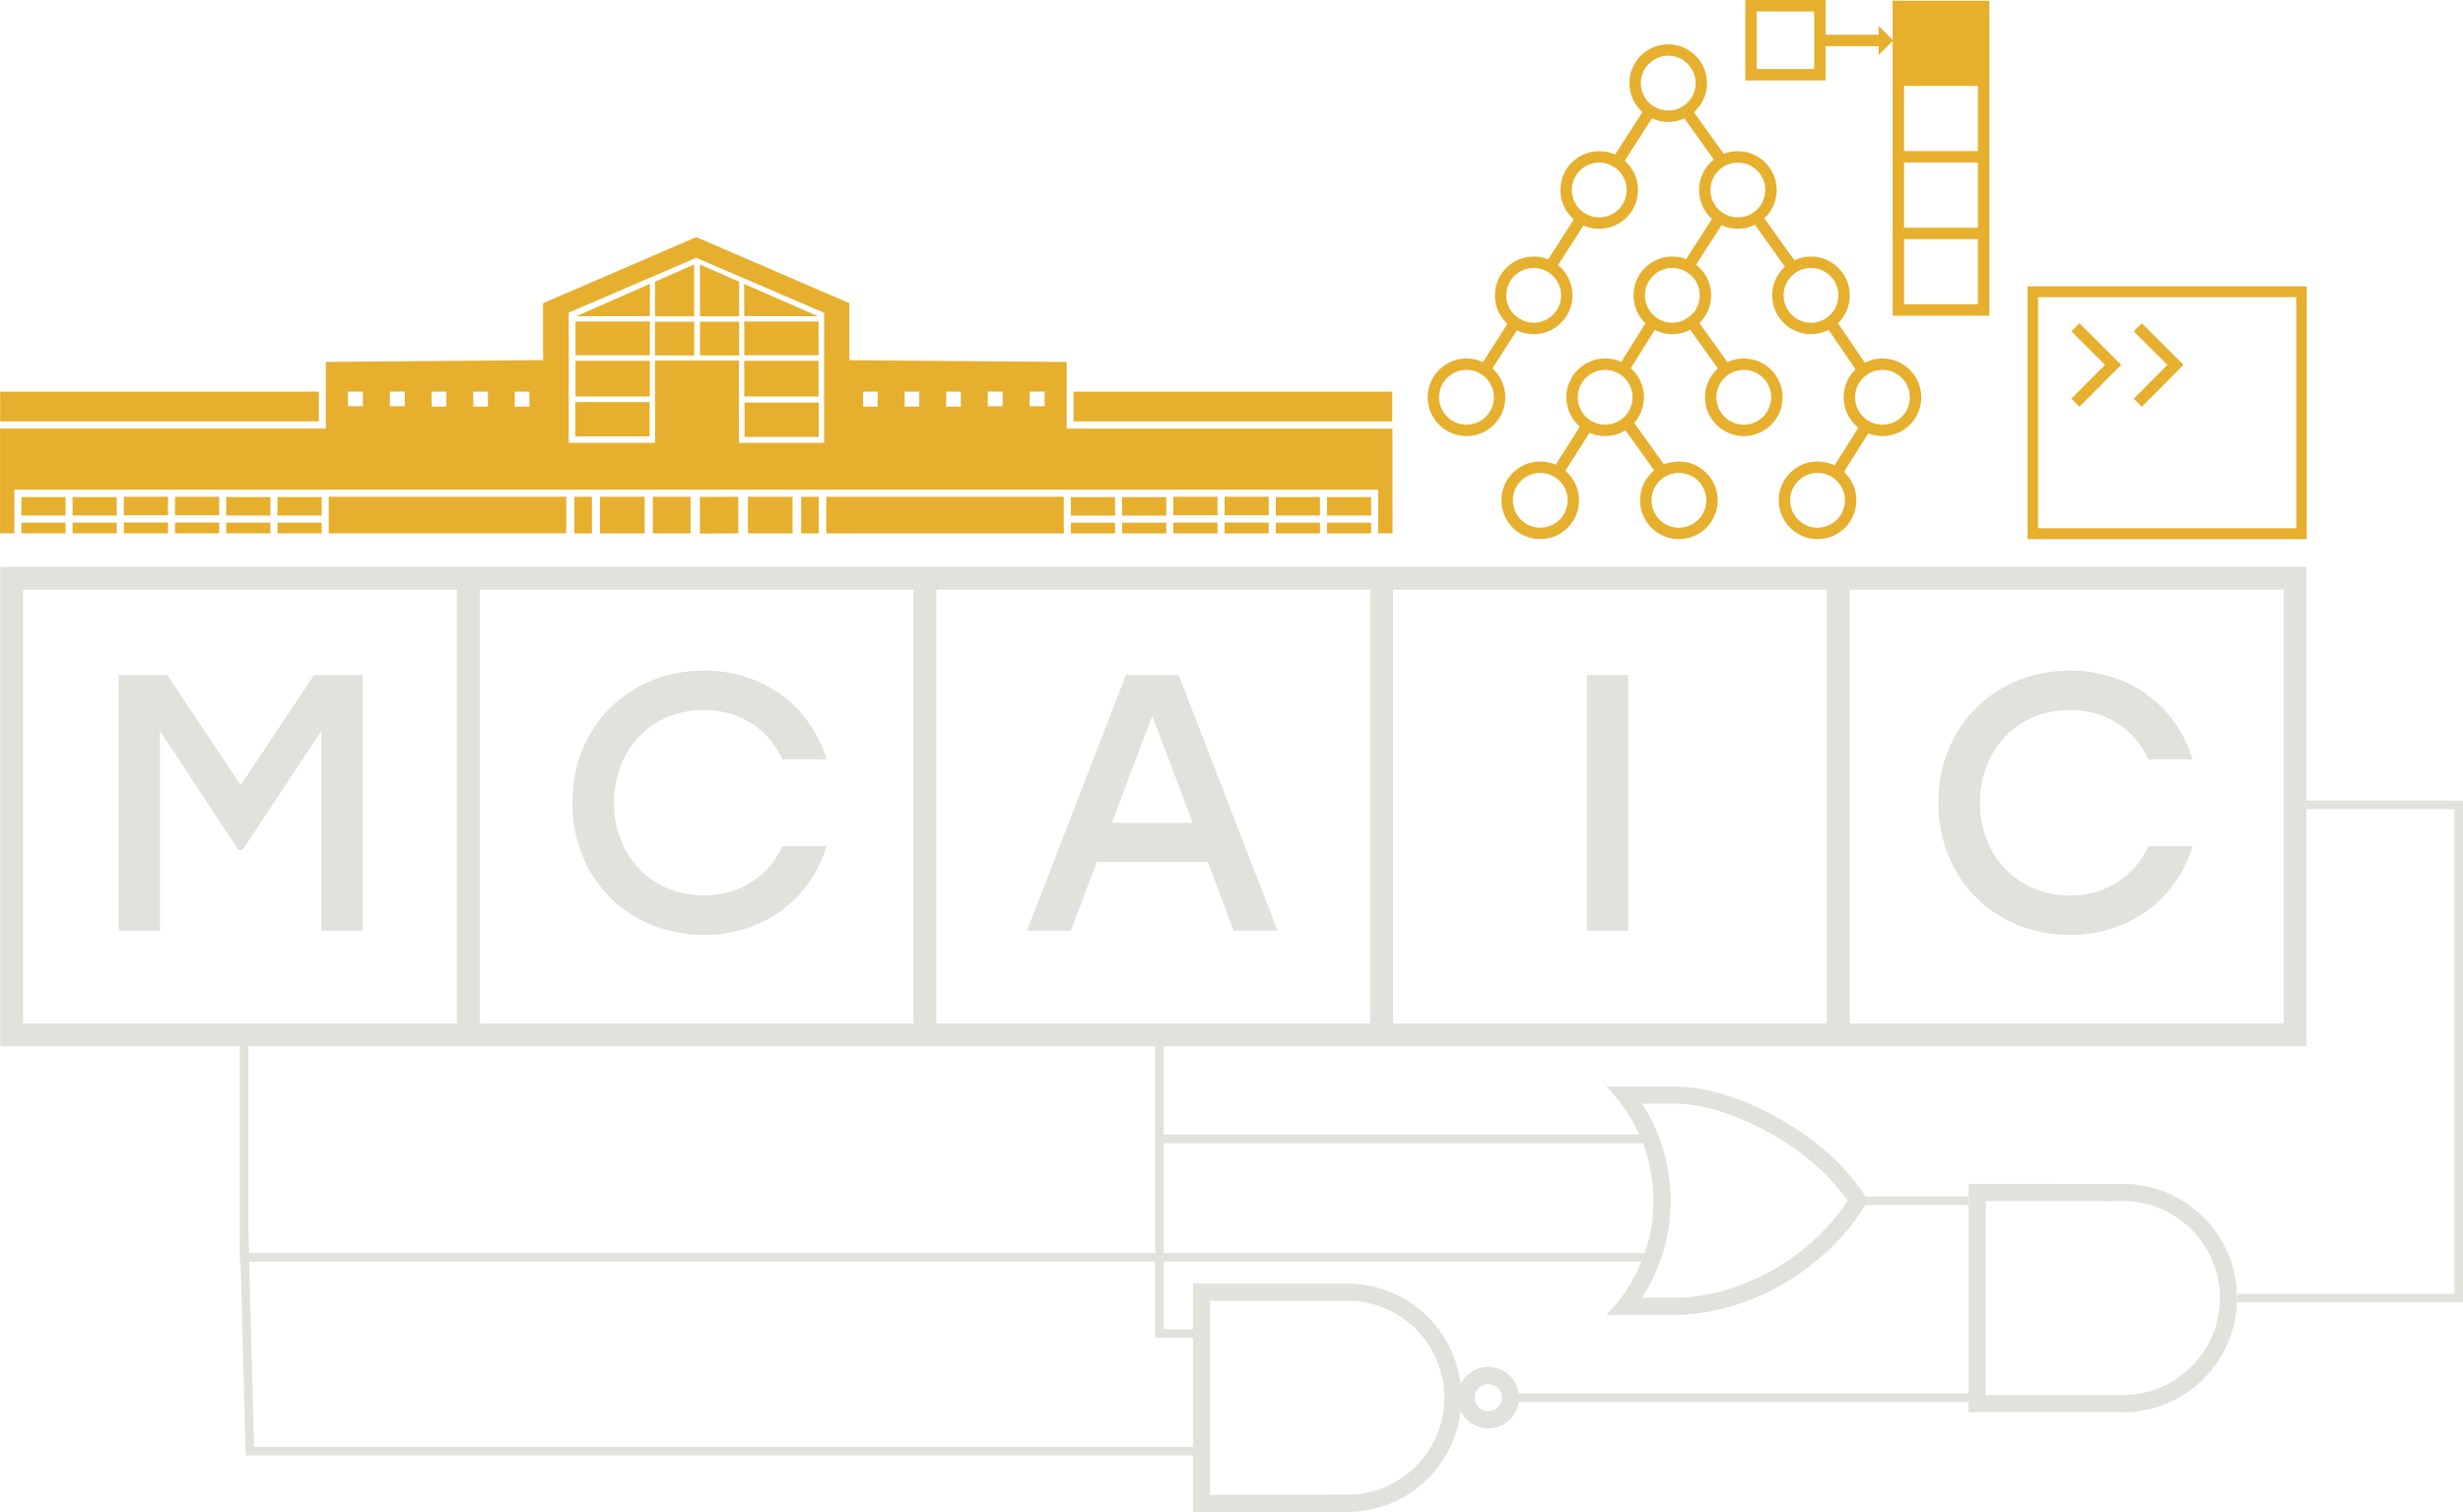 <?xml version="1.0" encoding="UTF-8"?>
<svg id="Layer_1" data-name="Layer 1" xmlns="http://www.w3.org/2000/svg" viewBox="0 0 431.47 264.9">
  <defs>
    <style>
      .cls-1 {
        fill: #e0e2db;
      }

      .cls-2 {
        fill: #e6af2e;
      }
    </style>
  </defs>
  <g>
    <path class="cls-1" d="M404.04,183.31H.04V99.31H404.04v84ZM4.04,179.31H400.04V103.31H4.04v76Z"/>
    <g>
      <rect class="cls-1" x="80.04" y="101.31" width="4" height="80"/>
      <rect class="cls-1" x="160.04" y="101.31" width="4" height="80"/>
      <rect class="cls-1" x="240.04" y="101.31" width="4" height="80"/>
      <rect class="cls-1" x="320.04" y="101.31" width="4" height="80"/>
    </g>
    <g>
      <path class="cls-1" d="M63.53,118.27v44.8h-7.23v-35l-13.82,20.86h-.7l-13.76-20.86v35h-7.23v-44.8h8.51l12.86,19.33,12.86-19.33h8.51Z"/>
      <path class="cls-1" d="M100.26,140.66c0-13.25,9.79-23.17,23.1-23.17,10.37,0,18.62,6.27,21.44,15.55h-7.74c-2.37-5.25-7.42-8.64-13.76-8.64-9.15,0-15.74,6.91-15.74,16.25s6.59,16.25,15.74,16.25c6.34,0,11.39-3.39,13.76-8.64h7.74c-2.82,9.28-11.07,15.55-21.44,15.55-13.31,0-23.1-9.92-23.1-23.17Z"/>
      <path class="cls-1" d="M211.58,151.03h-19.45l-4.54,12.03h-7.68l17.34-44.8h9.22l17.34,44.8h-7.68l-4.54-12.03Zm-2.62-6.85l-7.1-18.75-7.1,18.75h14.21Z"/>
      <path class="cls-1" d="M278,118.27h7.23v44.8h-7.23v-44.8Z"/>
      <path class="cls-1" d="M339.56,140.66c0-13.25,9.79-23.17,23.1-23.17,10.37,0,18.62,6.27,21.44,15.55h-7.74c-2.37-5.25-7.42-8.64-13.76-8.64-9.15,0-15.74,6.91-15.74,16.25s6.59,16.25,15.74,16.25c6.33,0,11.39-3.39,13.76-8.64h7.74c-2.82,9.28-11.07,15.55-21.44,15.55-13.31,0-23.1-9.92-23.1-23.17Z"/>
    </g>
    <path class="cls-1" d="M368.64,210.43v.05l3.04-.04c.09,0,.17,0,.27-.01,9.34,.03,16.94,7.65,16.94,17s-7.59,16.97-16.94,17c-.09,0-.18-.01-.27-.01l-3.04-.02v.04h-20.78v-34h20.78m3.24-3c-.08,0-.16,.01-.24,.01h0s-26.78-.01-26.78-.01v40h26.78c.08-.01,.16,0,.24,0,11.05,0,20-8.95,20-20s-8.95-20-20-20h0Z"/>
    <path class="cls-1" d="M287.66,193.39h6.51c9.04,.35,22.9,7.32,29.52,17.01-6.48,9.8-18.11,16.55-29.52,16.98h-6.51c3.26-5.04,5.01-10.9,5.01-17s-1.75-11.96-5.01-17m-6.24-3c5.07,5.14,8.25,12.21,8.25,20s-3.17,14.86-8.25,20h12.81c13.26-.48,26.29-8.56,33.01-20-6.66-11.34-22.48-19.62-33.01-20h-12.81Z"/>
    <path class="cls-1" d="M260.72,242.51c1.31,0,2.38,1.07,2.38,2.38s-1.07,2.38-2.38,2.38-2.38-1.07-2.38-2.38,1.07-2.38,2.38-2.38m0-3c-2.97,0-5.38,2.41-5.38,5.38s2.41,5.38,5.38,5.38,5.38-2.41,5.38-5.38-2.41-5.38-5.38-5.38h0Z"/>
    <path class="cls-1" d="M232.77,227.9v.05l3.04-.04c.09,0,.17,0,.27-.01,9.34,.03,16.94,7.65,16.94,17s-7.59,16.97-16.94,17c-.09,0-.18-.01-.27-.01l-3.04-.02v.04h-20.78v-34h20.78m3.24-3c-.08,0-.16,.01-.24,.01h0s-26.78-.01-26.78-.01v40h26.78c.08-.01,.16,0,.24,0,11.05,0,20-8.95,20-20s-8.95-20-20-20h0Z"/>
    <g>
      <rect class="cls-1" x="326.24" y="209.64" width="18.57" height="1.5"/>
      <rect class="cls-1" x="265.1" y="244.15" width="79.88" height="1.5"/>
      <polygon class="cls-1" points="209.44 234.4 202.37 234.4 202.37 179.6 203.87 179.6 203.87 232.9 209.44 232.9 209.44 234.4"/>
      <rect class="cls-1" x="203.81" y="198.79" width="84.62" height="1.5"/>
      <polygon class="cls-1" points="288.98 221.05 42.02 221.05 42.02 179.42 43.52 179.42 43.52 219.55 288.98 219.55 288.98 221.05"/>
      <polygon class="cls-1" points="209.74 255.01 43.04 255.01 42.02 216.32 43.52 216.28 44.5 253.51 209.74 253.51 209.74 255.01"/>
      <polygon class="cls-1" points="431.47 228.18 391.88 228.18 391.88 226.68 429.97 226.68 429.97 141.77 400.99 141.77 400.99 140.27 431.47 140.27 431.47 228.18"/>
    </g>
  </g>
  <g>
    <path class="cls-2" d="M269.82,94.46c-3.75,0-6.8-3.05-6.8-6.8s3.05-6.8,6.8-6.8,6.8,3.05,6.8,6.8-3.05,6.8-6.8,6.8Zm0-11.6c-2.65,0-4.8,2.15-4.8,4.8s2.15,4.8,4.8,4.8,4.8-2.15,4.8-4.8-2.15-4.8-4.8-4.8Z"/>
    <path class="cls-2" d="M294.11,94.46c-3.75,0-6.8-3.05-6.8-6.8s3.05-6.8,6.8-6.8,6.8,3.05,6.8,6.8-3.05,6.8-6.8,6.8Zm0-11.6c-2.65,0-4.8,2.15-4.8,4.8s2.15,4.8,4.8,4.8,4.8-2.15,4.8-4.8-2.15-4.8-4.8-4.8Z"/>
    <path class="cls-2" d="M318.4,94.46c-3.75,0-6.8-3.05-6.8-6.8s3.05-6.8,6.8-6.8,6.8,3.05,6.8,6.8-3.05,6.8-6.8,6.8Zm0-11.6c-2.65,0-4.8,2.15-4.8,4.8s2.15,4.8,4.8,4.8,4.8-2.15,4.8-4.8-2.15-4.8-4.8-4.8Z"/>
    <path class="cls-2" d="M256.9,76.41c-3.75,0-6.8-3.05-6.8-6.8s3.05-6.8,6.8-6.8,6.8,3.05,6.8,6.8-3.05,6.8-6.8,6.8Zm0-11.6c-2.65,0-4.8,2.15-4.8,4.8s2.15,4.8,4.8,4.8,4.8-2.15,4.8-4.8-2.15-4.8-4.8-4.8Z"/>
    <path class="cls-2" d="M281.19,76.41c-3.75,0-6.8-3.05-6.8-6.8s3.05-6.8,6.8-6.8,6.8,3.05,6.8,6.8-3.05,6.8-6.8,6.8Zm0-11.6c-2.65,0-4.8,2.15-4.8,4.8s2.15,4.8,4.8,4.8,4.8-2.15,4.8-4.8-2.15-4.8-4.8-4.8Z"/>
    <path class="cls-2" d="M305.48,76.41c-3.75,0-6.8-3.05-6.8-6.8s3.05-6.8,6.8-6.8,6.8,3.05,6.8,6.8-3.05,6.8-6.8,6.8Zm0-11.6c-2.65,0-4.8,2.15-4.8,4.8s2.15,4.8,4.8,4.8,4.8-2.15,4.8-4.8-2.15-4.8-4.8-4.8Z"/>
    <path class="cls-2" d="M329.77,76.41c-3.75,0-6.8-3.05-6.8-6.8s3.05-6.8,6.8-6.8,6.8,3.05,6.8,6.8-3.05,6.8-6.8,6.8Zm0-11.6c-2.65,0-4.8,2.15-4.8,4.8s2.15,4.8,4.8,4.8,4.8-2.15,4.8-4.8-2.15-4.8-4.8-4.8Z"/>
    <path class="cls-2" d="M268.67,58.55c-3.75,0-6.8-3.05-6.8-6.8s3.05-6.8,6.8-6.8,6.8,3.05,6.8,6.8-3.05,6.8-6.8,6.8Zm0-11.6c-2.65,0-4.8,2.15-4.8,4.8s2.15,4.8,4.8,4.8,4.8-2.15,4.8-4.8-2.15-4.8-4.8-4.8Z"/>
    <path class="cls-2" d="M292.96,58.55c-3.75,0-6.8-3.05-6.8-6.8s3.05-6.8,6.8-6.8,6.8,3.05,6.8,6.8-3.05,6.8-6.8,6.8Zm0-11.6c-2.65,0-4.8,2.15-4.8,4.8s2.15,4.8,4.8,4.8,4.8-2.15,4.8-4.8-2.15-4.8-4.8-4.8Z"/>
    <path class="cls-2" d="M317.25,58.55c-3.75,0-6.8-3.05-6.8-6.8s3.05-6.8,6.8-6.8,6.8,3.05,6.8,6.8-3.05,6.8-6.8,6.8Zm0-11.6c-2.65,0-4.8,2.15-4.8,4.8s2.15,4.8,4.8,4.8,4.8-2.15,4.8-4.8-2.15-4.8-4.8-4.8Z"/>
    <path class="cls-2" d="M280.15,40.09c-3.75,0-6.8-3.05-6.8-6.8s3.05-6.8,6.8-6.8,6.8,3.05,6.8,6.8-3.05,6.8-6.8,6.8Zm0-11.6c-2.65,0-4.8,2.15-4.8,4.8s2.15,4.8,4.8,4.8,4.8-2.15,4.8-4.8-2.15-4.8-4.8-4.8Z"/>
    <path class="cls-2" d="M304.44,40.09c-3.75,0-6.8-3.05-6.8-6.8s3.05-6.8,6.8-6.8,6.8,3.05,6.8,6.8-3.05,6.8-6.8,6.8Zm0-11.6c-2.65,0-4.8,2.15-4.8,4.8s2.15,4.8,4.8,4.8,4.8-2.15,4.8-4.8-2.15-4.8-4.8-4.8Z"/>
    <path class="cls-2" d="M292.24,21.37c-3.75,0-6.8-3.05-6.8-6.8s3.05-6.8,6.8-6.8,6.8,3.05,6.8,6.8-3.05,6.8-6.8,6.8Zm0-11.6c-2.65,0-4.8,2.15-4.8,4.8s2.15,4.8,4.8,4.8,4.8-2.15,4.8-4.8-2.15-4.8-4.8-4.8Z"/>
    <rect class="cls-2" x="297.49" y="17.95" width="2" height="11.72" transform="translate(42.02 178.36) rotate(-35.63)"/>
    <rect class="cls-2" x="280.26" y="23.08" width="11.62" height="2" transform="translate(111.33 251.85) rotate(-57.32)"/>
    <rect class="cls-2" x="268.49" y="41.49" width="11.62" height="2" transform="translate(90.42 250.42) rotate(-57.32)"/>
    <rect class="cls-2" x="257.01" y="59.58" width="11.62" height="2" transform="translate(69.91 249.08) rotate(-57.32)"/>
    <rect class="cls-2" x="292.6" y="41.54" width="11.62" height="2" transform="translate(101.48 270.73) rotate(-57.32)"/>
    <rect class="cls-2" x="281.97" y="59.39" width="10.2" height="2" transform="translate(83.63 271.74) rotate(-57.97)"/>
    <rect class="cls-2" x="270.05" y="77.69" width="10.75" height="2" transform="translate(61.55 269.24) rotate(-57.64)"/>
    <rect class="cls-2" x="309.68" y="36.34" width="2" height="11.72" transform="translate(33.59 188.92) rotate(-35.64)"/>
    <rect class="cls-2" x="322.38" y="55.31" width="2" height="10.33" transform="translate(22.29 193.06) rotate(-34.36)"/>
    <rect class="cls-2" x="298.15" y="54.47" width="2" height="11.72" transform="translate(20.87 185.59) rotate(-35.63)"/>
    <rect class="cls-2" x="286.95" y="72.28" width="2" height="11.72" transform="translate(8.39 182.39) rotate(-35.63)"/>
    <rect class="cls-2" x="318.84" y="77.97" width="10.66" height="2" transform="translate(84.29 310.88) rotate(-57.72)"/>
  </g>
  <path class="cls-2" d="M404.1,94.46h-48.92V50.17h48.92v44.29Zm-47.07-1.9h45.23V52.07h-45.23v40.48Z"/>
  <polygon class="cls-2" points="364.28 71.26 362.86 69.85 368.76 63.93 362.86 58.05 364.28 56.64 371.59 63.92 364.28 71.26"/>
  <polygon class="cls-2" points="375.21 71.26 373.79 69.85 379.69 63.93 373.79 58.05 375.21 56.64 382.52 63.92 375.21 71.26"/>
  <g>
    <path class="cls-2" d="M319.81,14.09h-14.07V0h14.07V14.09Zm-12.07-2h10.07V2h-10.07V12.09Z"/>
    <g>
      <path class="cls-2" d="M348.49,55.32h-16.93v-15.42h16.93v15.42Zm-14.93-2h12.93v-11.42h-12.93v11.42Z"/>
      <polygon class="cls-2" points="348.49 40.9 346.49 40.9 346.49 28.47 333.55 28.47 333.55 40.9 331.55 40.9 331.55 26.47 348.49 26.47 348.49 40.9"/>
      <polygon class="cls-2" points="348.49 27.47 346.49 27.47 346.49 15.05 333.55 15.05 333.55 27.47 331.55 27.47 331.55 13.05 348.49 13.05 348.49 27.47"/>
      <polygon class="cls-2" points="348.49 14.55 346.49 14.55 346.49 2.13 333.55 2.13 333.55 14.55 331.55 14.55 331.55 .13 348.49 .13 348.49 14.55"/>
    </g>
    <g>
      <rect class="cls-2" x="318.74" y="6.09" width="10.7" height="2"/>
      <polygon class="cls-2" points="329.1 4.54 329.1 9.64 331.65 7.09 329.1 4.54"/>
    </g>
    <rect class="cls-2" x="332.7" y="1.44" width="14.41" height="11.98"/>
  </g>
  <g>
    <polygon class="cls-2" points="188.08 73.83 243.88 73.83 243.88 73.8 243.9 73.8 243.9 68.62 188.07 68.62 188.07 73.8 188.08 73.8 188.08 73.83"/>
    <path class="cls-2" d="M241.43,91.61v1.84h2.52l-.02-18.35h-57.07v-11.68l-38.06-.31v-9.98l-26.81-11.57h0s-.02-.01-.02-.01l-26.83,11.57v9.98l-38.06,.31v11.68H.01v18.35s2.5,0,2.5,0v-7.64H121.95s0,0,0,0h119.48v5.8ZM63.57,71.17h-2.62v-2.56h2.62v2.56Zm7.34,0h-2.62v-2.56h2.62v2.56Zm7.28,.07h-2.56v-2.62h2.56v2.62Zm7.28,0h-2.56v-2.62h2.56v2.62Zm58.9-9.1v15.46h-14.93v-14.42h-7.44s-.19,0-.19,0h-7.05v14.42h-15.13v-22.83h0l21.82-9.38s.01,0,.02,0l.44-.19h.13s.45,.19,.46,.2l21.82,9.38h.06v7.36Zm-51.63,9.1h-2.56v-2.62h2.56v2.62Zm61.02,0h-2.56v-2.62h2.56v2.62Zm7.28,0h-2.56v-2.62h2.56v2.62Zm7.28,0h-2.56v-2.62h2.56v2.62Zm7.34-.07h-2.62v-2.56h2.62v2.56Zm7.34,0h-2.62v-2.56h2.62v2.56Z"/>
    <rect class="cls-2" x="223.49" y="87.09" width="7.74" height="3.24"/>
    <rect class="cls-2" x="232.46" y="87.09" width="7.74" height="3.24"/>
    <rect class="cls-2" x="205.54" y="87.04" width="7.74" height="3.24"/>
    <rect class="cls-2" x="214.52" y="87.04" width="7.74" height="3.24"/>
    <rect class="cls-2" x="187.59" y="87.1" width="7.74" height="3.24"/>
    <rect class="cls-2" x="196.57" y="87.1" width="7.74" height="3.24"/>
    <rect class="cls-2" x="223.49" y="91.59" width="7.74" height="1.87"/>
    <rect class="cls-2" x="232.46" y="91.59" width="7.74" height="1.87"/>
    <rect class="cls-2" x="205.54" y="91.56" width="7.74" height="1.9"/>
    <rect class="cls-2" x="214.52" y="91.56" width="7.74" height="1.9"/>
    <rect class="cls-2" x="187.59" y="91.59" width="7.74" height="1.87"/>
    <rect class="cls-2" x="196.57" y="91.59" width="7.74" height="1.87"/>
    <polygon class="cls-2" points="171.44 87.04 144.75 87.04 144.75 93.46 186.36 93.46 186.36 87.04 178.09 87.04 171.44 87.04"/>
    <rect class="cls-2" x="140.35" y="87.04" width="3.08" height="6.42"/>
    <rect class="cls-2" x="131.02" y="87.04" width="7.82" height="6.42"/>
    <polygon class="cls-2" points="122.6 93.49 129.33 93.46 129.33 87.04 122.6 87.07 122.6 93.49"/>
    <polygon class="cls-2" points=".05 73.83 55.84 73.83 55.84 73.8 55.85 73.8 55.85 68.62 .03 68.62 .03 73.8 .05 73.8 .05 73.83"/>
    <polygon class="cls-2" points="121.6 46.34 114.75 49.36 114.75 55.42 121.6 55.42 121.6 46.34"/>
    <rect class="cls-2" x="100.83" y="56.33" width="13.01" height="5.91"/>
    <polygon class="cls-2" points="113.84 55.38 113.86 49.74 100.95 55.41 113.84 55.38"/>
    <rect class="cls-2" x="100.79" y="70.45" width="13.01" height="6.01"/>
    <rect class="cls-2" x="12.71" y="87.09" width="7.74" height="3.24"/>
    <rect class="cls-2" x="3.74" y="87.09" width="7.74" height="3.24"/>
    <rect class="cls-2" x="30.66" y="87.04" width="7.74" height="3.24"/>
    <rect class="cls-2" x="21.69" y="87.04" width="7.74" height="3.24"/>
    <rect class="cls-2" x="48.61" y="87.09" width="7.74" height="3.24"/>
    <rect class="cls-2" x="39.63" y="87.09" width="7.74" height="3.24"/>
    <rect class="cls-2" x="12.71" y="91.58" width="7.74" height="1.87"/>
    <rect class="cls-2" x="3.74" y="91.58" width="7.74" height="1.87"/>
    <rect class="cls-2" x="30.66" y="91.55" width="7.74" height="1.9"/>
    <rect class="cls-2" x="21.69" y="91.55" width="7.74" height="1.9"/>
    <rect class="cls-2" x="48.61" y="91.58" width="7.74" height="1.87"/>
    <rect class="cls-2" x="39.63" y="91.58" width="7.74" height="1.87"/>
    <polygon class="cls-2" points="65.85 87.04 57.58 87.04 57.58 93.45 99.2 93.45 99.2 87.04 72.5 87.04 65.85 87.04"/>
    <rect class="cls-2" x="100.61" y="87.04" width="3.08" height="6.42"/>
    <rect class="cls-2" x="105.11" y="87.04" width="7.82" height="6.42"/>
    <rect class="cls-2" x="114.37" y="87.04" width="6.6" height="6.42"/>
    <rect class="cls-2" x="100.83" y="63.22" width="13.01" height="6.25"/>
    <rect class="cls-2" x="114.75" y="56.37" width="6.86" height="5.91"/>
    <polygon class="cls-2" points="122.62 46.35 129.48 49.36 129.48 55.42 122.62 55.42 122.62 46.35"/>
    <rect class="cls-2" x="130.38" y="56.33" width="13.01" height="5.91"/>
    <polygon class="cls-2" points="130.38 55.38 130.36 49.75 143.28 55.41 130.38 55.38"/>
    <rect class="cls-2" x="130.42" y="70.54" width="13.01" height="6.01"/>
    <rect class="cls-2" x="130.38" y="63.22" width="13.01" height="6.25"/>
    <rect class="cls-2" x="122.62" y="56.37" width="6.86" height="5.91"/>
  </g>
</svg>